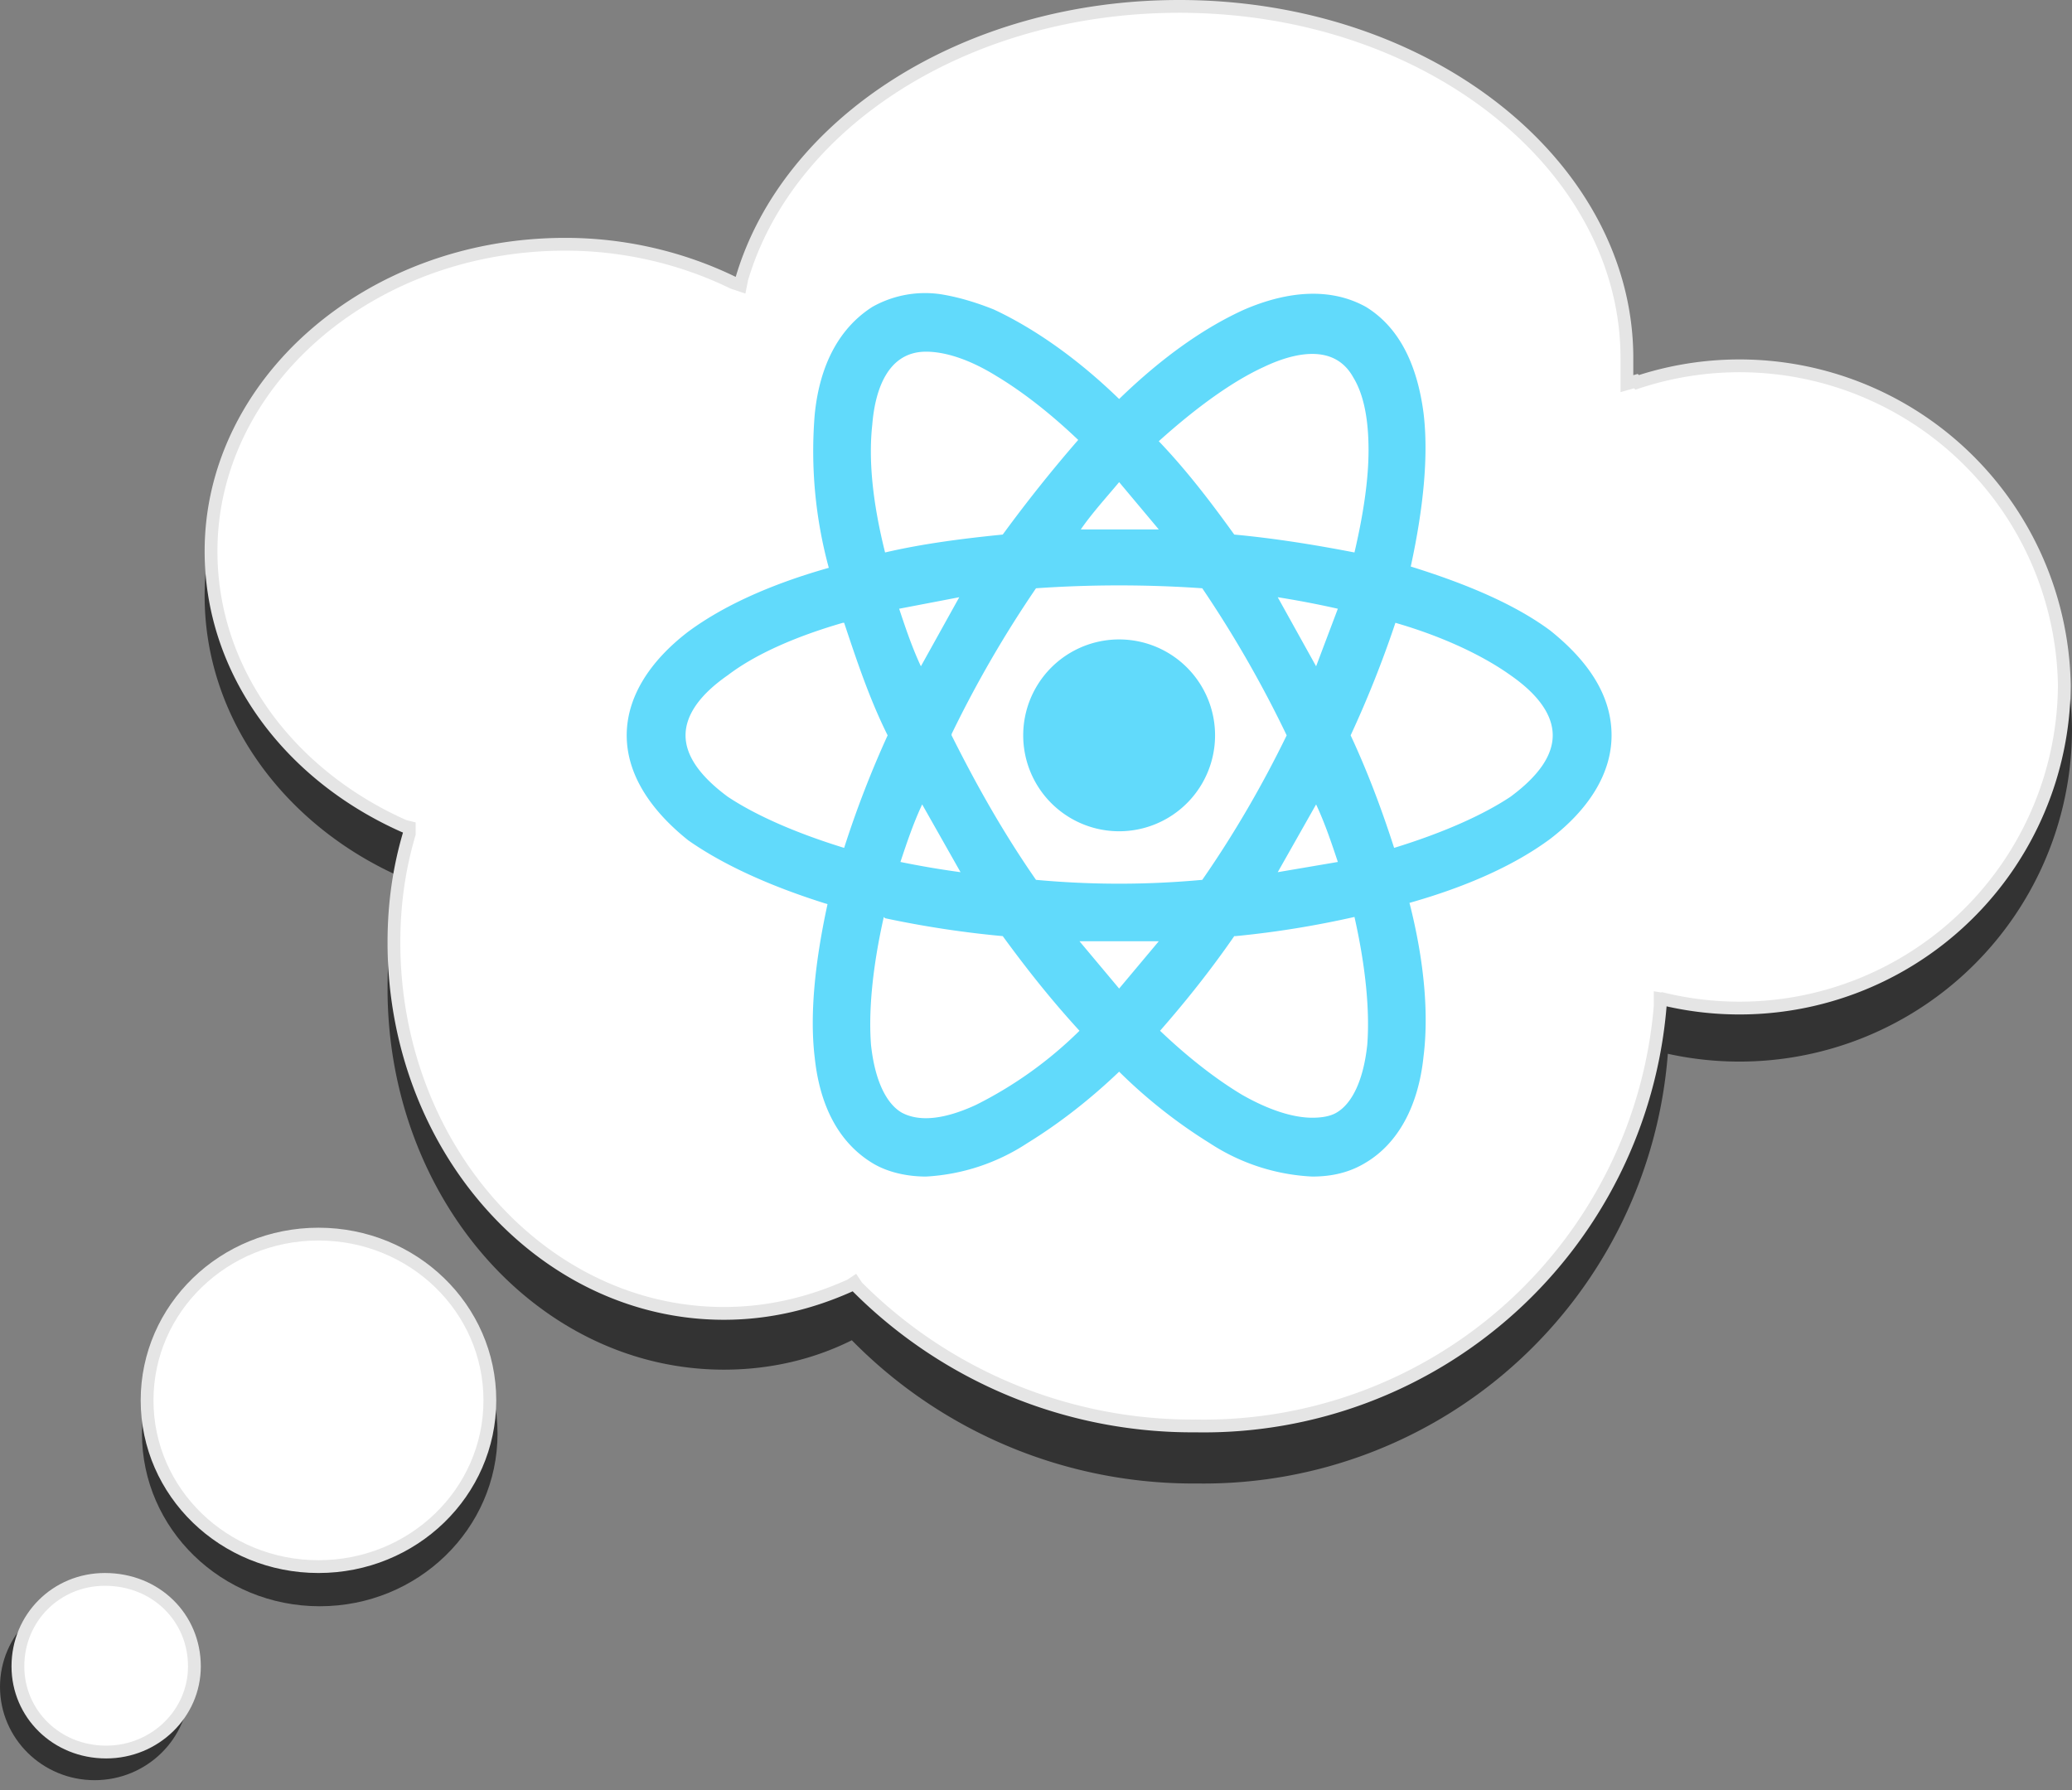 <svg xmlns="http://www.w3.org/2000/svg" fill="none" viewBox="0 0 162 140">
    <rect x="0" y="0" width="162" height="140" fill="#808080" stroke="none"/>
    <defs>
    <style>
    /*$logonumbers: 8;
    $cycletime: 6s;
    $totalcycle: $cycletime * $logonumbers; */   

    .slider {
    animation: switcher 48s steps(8) infinite; /* $totalcycle */
    }
    .fader {
    animation: fader 6s infinite; /* $cycletime */
    }

    @keyframes fader {
    0% {opacity: 0;}
    20% {opacity: 1;}
    80% {opacity: 1;}
    100% {opacity: 0;}
    }
    @keyframes switcher {
    0% {transform: translateX(0px);}
    100% {transform: translateX(-680px);}
    }
    </style>
        <symbol id="logoline" viewBox="0 0 765 85">
            <rect width="765" height="85" fill="#fff" fill-opacity="0" />
            <path fill="#37B1D9"
                d="M698.7 61.3c-2.4 0-4.5-1.9-4.5-4.3 0-2.3 1.9-4.3 4.5-4.3 2.5 0 4.5 2 4.5 4.3 0 2.4-2.2 4.3-4.5 4.3zM754 37.8a13 13 0 00-5.4-8.4l-1-.9-1 1.1c-1.7 2-2.3 5.4-2.1 8 .2 2 .9 3.9 2 5.4l-2.9 1.3c-1.9.6-3.8.9-5.8.9h-55.6l-.2 1.3c-.4 4 .2 8.4 2 12.3l.8 1.5v.2C690.1 69 699.3 73 709.4 73c19.3 0 35.2-8.4 42.7-26.5 5 .2 9.9-1.1 12.3-5.9l.6-1-1-.7a13 13 0 00-10-1zm-27.7-3.4H718v8.4h8.4v-8.4zm0-10.6H718v8.4h8.4v-8.4zm0-10.8H718v8.4h8.4V13zm10.3 21.4h-8.4v8.4h8.4v-8.4zm-31.2 0h-8.3v8.4h8.3v-8.4zm10.5 0h-8.3v8.4h8.3v-8.4zm-20.8 0H687v8.4h8.3v-8.4zM716 23.8h-8.3v8.4h8.3v-8.4zm-10.5 0h-8.3v8.4h8.3v-8.4z" />
            <path fill="#3E863D" d="M607 25h62.5v36H607V25z" />
            <path fill="#9CC696" d="M669.4 61.2l-10.4-18L669.4 25 638.2 7 607 25l10.4 18.1L607 61.2l31.2 18 31.2-18z" />
            <path fill="#75BF58" fill-rule="evenodd"
                d="M669.4 61.2l-10.4-18L669.4 25 638.2 7 607 25l10.4 18.1L607 61.2l31.2 18 31.2-18z"
                clip-rule="evenodd" />
            <path fill="#50914F" d="M617.3 43l.1.1L607 61.2l31.2 18 31.2-18-10.4-18V43v.1l-20.8 36.2L617.4 43V43z" />
            <ellipse cx="552.7" cy="42" fill="#fff" rx="27.5" ry="30" />
            <path fill="#7A3DD7"
                d="M573.3 11h-41c-5.7 0-10.3 4.6-10.3 10.3v41c0 5.7 4.6 10.3 10.3 10.3h41c5.7 0 10.3-4.6 10.3-10.3v-41c0-5.7-4.6-10.3-10.3-10.3zm-5.6 43.3a8 8 0 01-2.4 3.1c-1 .9-2.4 1.6-4 2.1-1.8.5-3.8.8-6 .8h-16.6v-36h17.5c3.2 0 5.8.8 7.7 2.3 2 1.5 3 3.7 3 6.7a8 8 0 01-1.4 4.6 8.5 8.5 0 01-3.8 3v.1c2.2.5 4 1.5 5 3.1 1.1 1.6 1.7 3.7 1.7 6.2 0 1.3-.2 2.7-.8 3.9h.1zm-7.1-8.9c-1-1-2.5-1.4-4.5-1.4h-11v11.2h11c2 0 3.5-.5 4.5-1.5s1.6-2.4 1.6-4.2c0-1.8-.5-3.2-1.6-4.1zm-1.6-7.2c1-1 1.6-2.1 1.6-3.7 0-1.9-.5-3.1-1.4-3.9a6.1 6.1 0 00-4-1H545v9.8h10.3c1.5 0 2.8-.4 3.7-1.2z" />
            <path fill="#E34F26" d="M438 10h60l-5.5 61.2-24.6 7-24.4-7L438 10z" />
            <path fill="#EC613B" d="M468 72V15h25l-4.5 51.2L468 72z" />
            <path fill="#fff"
                d="M457.2 29.4l.7 7.8h27.4l-2.1 23.1-15.4 4.1-15.5-4-1-12h7.5l.6 6 8.4 2.4 8.3-2.3 1-9.8H451L449 22h37.6l-.6 7.5h-28.8z" />
            <path fill="#EBEBEB"
                d="M468 29.4h-10.8l.7 7.8H468v7.5h-17L449 22h19v7.4zM468 56.7v7.7h-.2l-15.5-4-1-12h7.5l.6 6 8.4 2.4h.2z" />
            <path fill="#264DE4" d="M413 10l-5.5 61.2-24.6 6.8-24.4-6.8L353 10h60z" />
            <path fill="#2965F1" d="M402.8 67.3l4.7-52.3H383v57.8l19.8-5.5z" />
            <path fill="#EBEBEB"
                d="M365.5 37.7l.7 7.5H383v-7.5h-17.5zM383 22.5h-18.8l.6 7.5H383v-7.5zM383 65v-7.8l-8.4-2.3-.5-6h-7.6l1 11.8L383 65z" />
            <path fill="#fff"
                d="M392.2 45.2l-.9 9.7-8.3 2.3V65l15.3-4.3.2-1.2 1.7-19.8.2-2 1.4-15.2H383V30h10.5l-.7 7.7H383v7.5h9.2z" />
            <rect width="50" height="48" x="278.4" y="26" fill="#000" />
            <path fill="#F7DF1E"
                d="M265 10h64.9v64.9H265V10zm59.6 49.4c-.5-3-2.4-5.4-8.2-7.8-2-.9-4.2-1.5-4.8-3-.3-1-.3-1.4-.1-2 .4-1.7 2.4-2.2 4-1.7 1.1.3 2 1.1 2.7 2.4l4.7-3c-.7-1.2-1-1.7-1.5-2.2-1.7-1.9-4-2.8-7.7-2.7l-2 .2a8.7 8.7 0 00-4.5 2.7 8.5 8.5 0 001.5 12.1c3.7 2.8 9 3.4 9.8 6 .6 3.1-2.4 4.1-5.3 3.8-2.2-.5-3.4-1.6-4.8-3.6l-5 2.8c.6 1.3 1.3 1.9 2.3 3 4.7 4.7 16.4 4.5 18.5-2.7.1-.3.7-2 .2-4.5l.2.2zm-24.3-19.6h-6.1v15.7c0 3.3.1 6.4-.4 7.3-.9 1.9-3.2 1.7-4.2 1.3-1.1-.5-1.6-1.2-2.3-2.3l-.3-.5-5 3c.9 1.7 2 3.2 3.6 4.1 2.3 1.4 5.4 1.9 8.7 1.1 2.1-.6 4-1.8 4.9-3.8 1.4-2.5 1-5.6 1-9V39.8z" />
            <path fill="url(#paint0_linear)"
                d="M213.1 10c-17 0-15.8 7.4-15.8 7.4V25h16.1v2.3h-22.6S180 26 180 43s9.5 16.5 9.5 16.5h5.6v-7.9s-.3-9.5 9.3-9.5h16s9 .2 9-8.7V19S231 10 213.2 10zm-8.9 5.1a3 3 0 013 3 3 3 0 01-3 2.8 3 3 0 01-2.9-2.9 3 3 0 013-2.9z" />
            <path fill="url(#paint1_linear)"
                d="M213.6 76.4c17 0 16-7.3 16-7.3l-.1-7.6h-16.2v-2.3H236s10.9 1.2 10.9-15.9-9.5-16.5-9.5-16.5h-5.6v8s.3 9.4-9.4 9.4h-16s-9-.1-9 8.7v14.7s-1.4 8.8 16.3 8.8zm9-5a3 3 0 01-3-3 3 3 0 013-2.9 3 3 0 012.9 3 3 3 0 01-3 2.8z" />
            <path fill="#41B883" d="M127.3 72.7L93 14h14l20.3 34.8L147 14h14l-33.7 58.7z" />
            <path fill="#3A5F87" d="M127.3 48.8L107 14h14l6.3 10.9L133 14h14l-19.7 34.8z" />
            <path fill="#61DAFB" fill-rule="evenodd" d="M42.5 50a7.5 7.5 0 100-15 7.5 7.5 0 000 15z"
                clip-rule="evenodd" />
            <path fill="#61DAFB" fill-rule="evenodd"
                d="M42.5 68.8c-2.2 2.1-4.6 4-7.2 5.6a16 16 0 01-7.9 2.6c-1.4 0-2.9-.3-4.1-1-2.7-1.6-4.2-4.5-4.6-8.3-.4-3.3 0-7.4 1-12-4.5-1.4-8.2-3.1-10.9-5-3-2.4-4.8-5.2-4.8-8.2 0-3 1.8-5.8 4.8-8.1 2.7-2 6.4-3.7 11-5a34.8 34.8 0 01-1.1-12c.4-4 2-6.8 4.5-8.4a8.4 8.4 0 015.3-1c1.3.2 2.7.6 4.2 1.2 3 1.4 6.4 3.7 9.8 7 3.4-3.3 6.7-5.6 9.8-7 3.5-1.5 6.8-1.7 9.5-.2 2.6 1.6 4 4.5 4.5 8.3.4 3.3 0 7.4-1 12 4.5 1.4 8.2 3 10.9 5 3 2.4 4.8 5.1 4.8 8.2 0 3-1.8 5.8-4.8 8.1-2.7 2-6.4 3.7-11 5 1.2 4.7 1.5 8.8 1.1 12-.4 3.9-2 6.8-4.5 8.3-1.3.8-2.7 1.1-4.2 1.1a16 16 0 01-8-2.6 40.3 40.3 0 01-7.1-5.6zM24.2 28.2c-1-4-1.3-7.3-1-10 .2-2.5 1.1-5.7 4.2-5.7 1.5 0 3.4.6 5.5 1.9 2 1.2 4.2 2.9 6.4 5-2 2.3-4 4.8-5.9 7.4-3 .3-6.2.7-9.2 1.4zm21.4-8.7c3-2.7 5.8-4.7 8.2-5.8 2.3-1.1 5.5-1.9 7 .8.8 1.3 1.2 3.2 1.2 5.7 0 2.3-.4 5-1.1 8-3.1-.6-6.2-1.1-9.4-1.4-1.8-2.5-3.7-5-5.9-7.3zm-16.2 23c2 4 4.1 7.7 6.6 11.3 4.4.4 8.6.4 13 0 2.5-3.6 4.7-7.4 6.6-11.3A90 90 0 0049 31c-4.3-.3-8.7-.3-13 0a89.5 89.5 0 00-6.6 11.4zm-4 9.9c.5-1.5 1-3 1.7-4.5l3 5.3a71 71 0 01-4.7-.8zm-1.2 4.4a79 79 0 009.2 1.4c1.9 2.6 3.8 5 6 7.4a31.6 31.6 0 01-8.1 5.8c-2.6 1.2-4.5 1.3-5.8.6-1.2-.7-2.1-2.5-2.4-5.3-.2-2.6.1-6 1-10zm18.3 5.5l-3.1-3.7h6.2l-3.1 3.7zM21 33.7c1 3 2 6 3.4 8.8a80 80 0 00-3.4 8.8c-3.9-1.2-7-2.6-9.1-4-2.3-1.7-3.3-3.3-3.3-4.8s1-3.1 3.3-4.7c2.1-1.6 5.2-3 9-4.1zm30.5 24.5c-1.8 2.6-3.7 5-5.8 7.4 2.2 2.1 4.4 3.8 6.4 5 2.1 1.2 4 1.8 5.5 1.8.7 0 1.4-.1 1.9-.4 1.2-.7 2.1-2.5 2.4-5.3.2-2.6-.1-6-1-10-3.1.7-6.2 1.2-9.3 1.5zm3.4-5l4.7-.8c-.5-1.5-1-3-1.7-4.5l-3 5.3zm4.7-20.6a73 73 0 00-4.7-.9l3 5.4 1.7-4.5zm1 9.9c1.4 3 2.5 6 3.4 8.8 3.9-1.2 7-2.6 9.1-4 2.3-1.7 3.3-3.3 3.3-4.8s-1-3.1-3.3-4.7c-2.1-1.5-5.2-3-9-4.1-1 3-2.2 6-3.5 8.8zm-15-16.1l-3.1-3.7c-1 1.2-2.1 2.4-3 3.7h6zM30 31.7l-4.7.9c.5 1.5 1 3 1.7 4.5l3-5.4z"
                clip-rule="evenodd" />
        </symbol>

        <linearGradient id="paint0_linear" x1="186.4" x2="219.5" y1="16" y2="48.7" gradientUnits="userSpaceOnUse">
            <stop stop-color="#387EB8" />
            <stop offset="1" stop-color="#366994" />
        </linearGradient>
        <linearGradient id="paint1_linear" x1="206.7" x2="242.3" y1="37" y2="70.6" gradientUnits="userSpaceOnUse">
            <stop stop-color="#FFE052" />
            <stop offset="1" stop-color="#FFC331" />
        </linearGradient>

        <clipPath id="clipper">
            <rect x="43" y="20" width="85" height="85" fill="#000" />
        </clipPath>



        <symbol id="thinker">
            <ellipse fill="#333" rx="13.9" ry="13.5" transform="matrix(-1 0 0 1 25 112.1)" />
            <path fill="#fff" stroke="#E5E5E5"
                d="M11.5 109.5c0 7.2 6 13 13.4 13s13.4-5.8 13.4-13-6-13-13.4-13-13.4 5.8-13.4 13z" />
            <ellipse fill="#333" rx="7.4" ry="7.3" transform="matrix(-1 0 0 1 7.4 131.9)" />
            <path fill="#fff" stroke="#E5E5E5"
                d="M1.4 130.3c0 3.7 3 6.7 6.9 6.7 3.8 0 6.9-3 6.9-6.7 0-3.8-3-6.8-7-6.8-3.8 0-6.8 3-6.8 6.8z" />
            <path fill="#333"
                d="M127.7 32.6v-1.4C127.8 15.6 111.8 3 92.3 3c-16.9 0-31 9.3-34.7 21.8-4-1.9-8.5-3-13.3-3C28.6 21.8 16 33 16 46.6c0 9.6 6.3 18 15.4 22-.7 2.8-1.1 5.7-1.1 8.7 0 16.5 11.8 29.8 26.3 29.8 3.6 0 7-.8 10-2.3A37.4 37.4 0 0093.6 116a36.4 36.4 0 0036.8-33.6A26 26 0 00162 57.1a26 26 0 00-34.3-24.5z" />
            <path fill="#fff" stroke="#E5E5E5"
                d="M127.9 29.8l-.7.2v-.7V28c0-15-15.5-27.5-35-27.5C75.5.5 61.6 9.6 58 21.8l-.1.5-.6-.2c-3.9-1.9-8.4-3-13.1-3-15.4 0-27.7 10.9-27.7 24 0 9.4 6.1 17.5 15.1 21.5l.4.1v.5c-.8 2.7-1.2 5.5-1.2 8.5 0 16 11.6 29 25.8 29 3.5 0 6.8-.8 9.9-2.2l.3-.2.2.3a37 37 0 0026.5 10.9 35.8 35.8 0 0036.3-32.8v-.6l.6.1a25.4 25.4 0 0031-24.6A25.4 25.4 0 00128 29.9z" />

            <g class="fader" clip-path="url(#clipper)">
                <use class="slider" height="85" width="765" x="45" y="15" href="#logoline" />
            </g>
        </symbol>
    </defs>
    <use href="#thinker" />
</svg>
